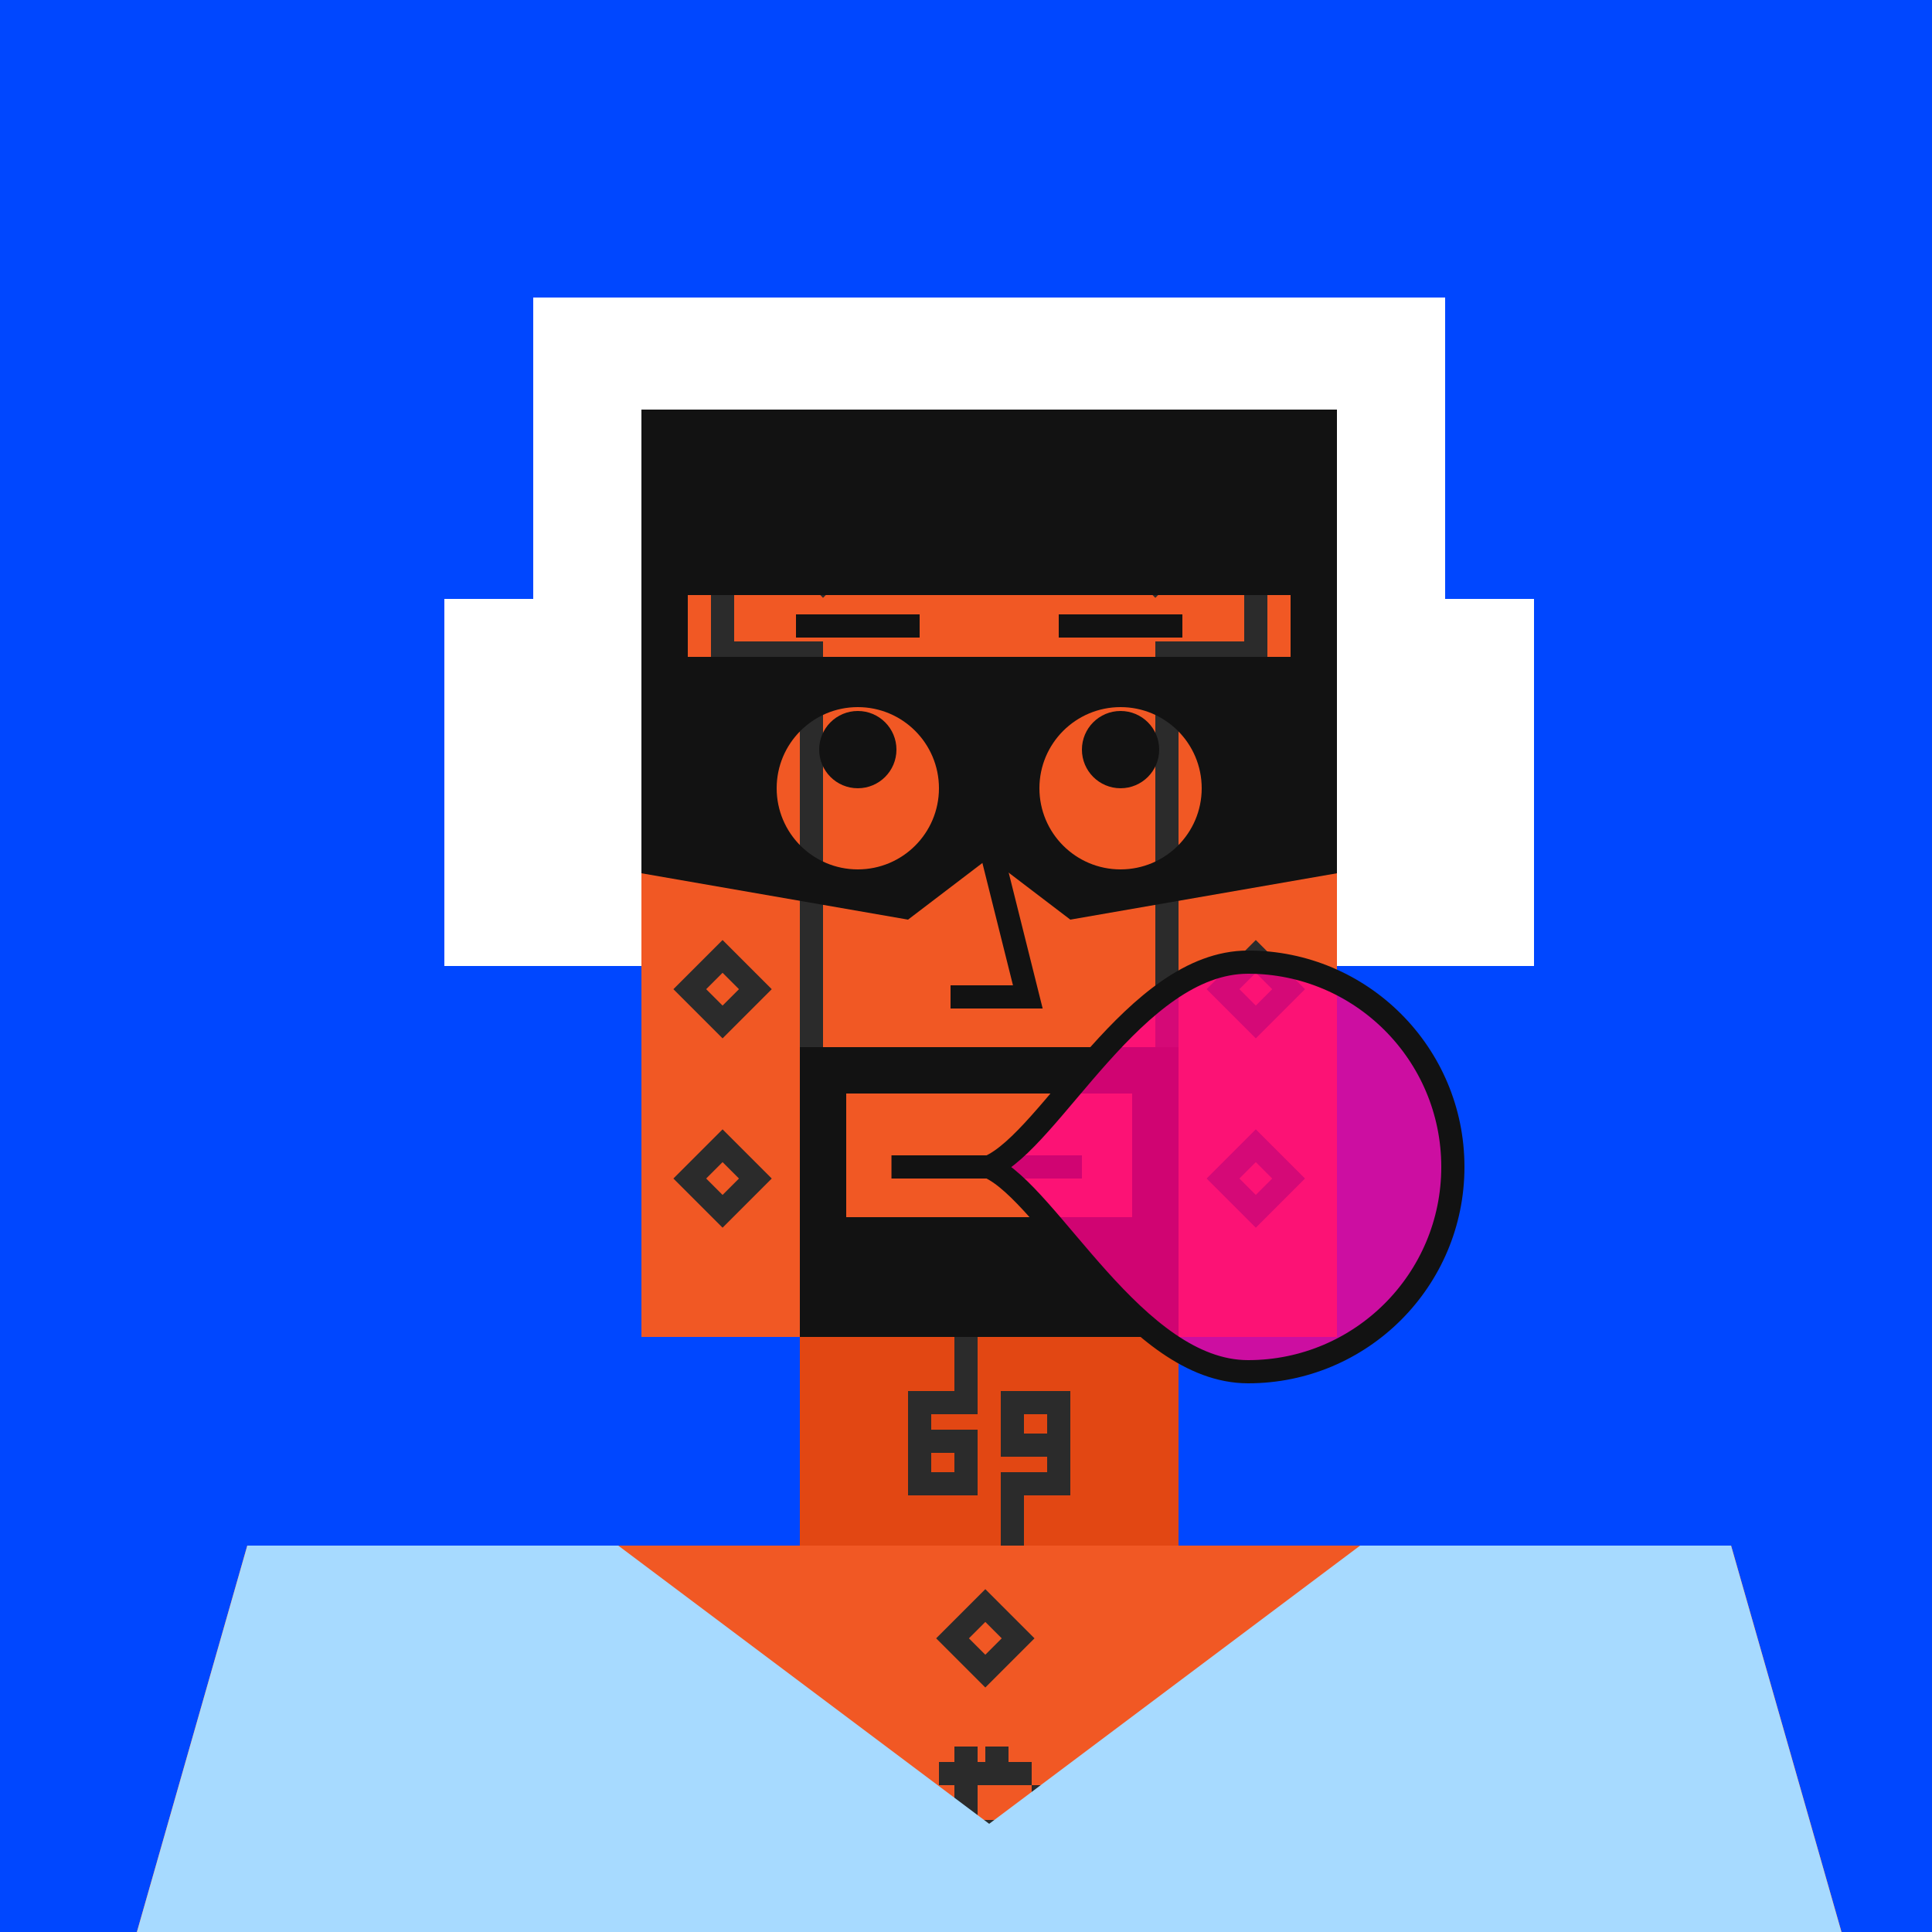 <svg xmlns="http://www.w3.org/2000/svg" viewBox="0 0 500 500"><rect x="0" y="0" width="500" height="500" fill="#333333" stroke="none"/><g id="layer1"><svg width="512" height="512" viewBox="0 0 512 512" fill="none" xmlns="http://www.w3.org/2000/svg">
<rect width="512" height="512" fill="#0047FF"/>
<path d="M134 178H167V242H146L134 178Z" fill="#E24713"/>
<path d="M378 178H345V242H366L378 178Z" fill="#E24713"/>
<rect x="207" y="346" width="98" height="54" fill="#E24713"/>
<path d="M64 400H448L480 512H32L64 400Z" fill="#F15824"/>
<rect x="166" y="106" width="180" height="240" fill="#F15824"/>
</svg>
</g><g id="layer2"><svg width="512" height="512" viewBox="0 0 512 512" fill="none" xmlns="http://www.w3.org/2000/svg">
<path d="M134 178H166V242H146L134 178Z" fill="#E24713"/>
<path d="M378 178H346V242H366L378 178Z" fill="#E24713"/>
<rect x="207" y="346" width="98" height="54" fill="#E24713"/>
<path d="M64 400H448L480 512H32L64 400Z" fill="#F15824"/>
<rect x="166" y="106" width="180" height="240" fill="#F15824"/>
<path d="M392 422H397L405 446H400L392 422Z" fill="#1D1D1D"/>
<path d="M429 422H434L426 446H421L429 422Z" fill="#1D1D1D"/>
<rect x="407" y="432" width="12" height="4" fill="#1D1D1D"/>
<path d="M407 442L413 436H419L413 442H407Z" fill="#1D1D1D"/>
<rect x="407" y="442" width="12" height="4" fill="#1D1D1D"/>
<path d="M346 126H325V169H302V257.354V346" stroke="#2B2B2B" stroke-width="6"/>
<path d="M166 126H187V169H210V257.354V346" stroke="#2B2B2B" stroke-width="6"/>
<rect x="290.515" y="142" width="12" height="12" transform="rotate(-45 290.515 142)" stroke="#2B2B2B" stroke-width="6"/>
<rect x="316.515" y="305" width="12" height="12" transform="rotate(-45 316.515 305)" stroke="#2B2B2B" stroke-width="6"/>
<rect x="178.515" y="305" width="12" height="12" transform="rotate(-45 178.515 305)" stroke="#2B2B2B" stroke-width="6"/>
<rect x="316.515" y="256" width="12" height="12" transform="rotate(-45 316.515 256)" stroke="#2B2B2B" stroke-width="6"/>
<rect x="178.515" y="256" width="12" height="12" transform="rotate(-45 178.515 256)" stroke="#2B2B2B" stroke-width="6"/>
<rect x="246.515" y="424" width="12" height="12" transform="rotate(-45 246.515 424)" stroke="#2B2B2B" stroke-width="6"/>
<rect x="59.515" y="486" width="12" height="12" transform="rotate(-45 59.515 486)" stroke="#2B2B2B" stroke-width="6"/>
<rect x="192.515" y="447" width="12" height="12" transform="rotate(-45 192.515 447)" stroke="#2B2B2B" stroke-width="6"/>
<rect x="301.515" y="447" width="12" height="12" transform="rotate(-45 301.515 447)" stroke="#2B2B2B" stroke-width="6"/>
<rect x="433.515" y="486" width="12" height="12" transform="rotate(-45 433.515 486)" stroke="#2B2B2B" stroke-width="6"/>
<path d="M419.971 483H316.971V489H419.971V483Z" fill="#1D1D1D"/>
<rect width="12" height="12" transform="matrix(-0.707 -0.707 -0.707 0.707 318.971 486.485)" stroke="#2B2B2B" stroke-width="6"/>
<path d="M92 484H195V490H92V484Z" fill="#1D1D1D"/>
<rect x="193" y="487.485" width="12" height="12" transform="rotate(-45 193 487.485)" stroke="#2B2B2B" stroke-width="6"/>
<rect x="204.515" y="142" width="12" height="12" transform="rotate(-45 204.515 142)" stroke="#2B2B2B" stroke-width="6"/>
<path d="M238 373V363H250V346M238 373V384H250V373H238Z" stroke="#2B2B2B" stroke-width="6"/>
<path d="M274 374V384H262V400M274 374V363H262V374H274Z" stroke="#2B2B2B" stroke-width="6"/>
<path d="M250 452V496" stroke="#2B2B2B" stroke-width="6"/>
<path d="M258 452V456" stroke="#2B2B2B" stroke-width="6"/>
<path d="M258 492V496" stroke="#2B2B2B" stroke-width="6"/>
<path d="M270 462L270 471" stroke="#2B2B2B" stroke-width="6"/>
<path d="M270 477L270 486" stroke="#2B2B2B" stroke-width="6"/>
<path d="M243 459H267" stroke="#2B2B2B" stroke-width="6"/>
<path d="M250 474H267" stroke="#2B2B2B" stroke-width="6"/>
<path d="M243 489H267" stroke="#2B2B2B" stroke-width="6"/>
<rect x="124" y="431" width="6" height="6" fill="#222222"/>
<rect x="118" y="437" width="6" height="6" fill="#222222"/>
<rect x="104" y="437" width="6" height="6" fill="#222222"/>
<rect x="130" y="437" width="6" height="6" fill="#222222"/>
<rect x="124" y="443" width="6" height="6" fill="#222222"/>
<rect x="96" y="424" width="48" height="32" stroke="#2B2B2B" stroke-width="6"/>
<path d="M256 218L266 258H246" stroke="#121212" stroke-width="6"/>
</svg>
</g><g id="layer3"><svg width="512" height="512" viewBox="0 0 512 512" fill="none" xmlns="http://www.w3.org/2000/svg">
<path d="M166 106H346V154L166 154V106Z" fill="#121212"/>
<rect x="166" y="154" width="12" height="24" fill="#121212"/>
<rect x="334" y="154" width="12" height="24" fill="#121212"/>
<rect x="115" y="155" width="51" height="95" fill="white"/>
<rect x="346" y="155" width="51" height="95" fill="white"/>
<path d="M166 106V155H138V77H374V155H346V106H166Z" fill="white"/>
</svg>
</g><g id="layer4"><svg width="512" height="512" viewBox="0 0 512 512" fill="none" xmlns="http://www.w3.org/2000/svg">
<path d="M64 400H160L256 472L352 400H448L480 512H32L64 400Z" fill="#A7DAFF"/>
</svg>
</g><g id="layer5"><svg width="512" height="512" viewBox="0 0 512 512" fill="none" xmlns="http://www.w3.org/2000/svg">
<path fill-rule="evenodd" clip-rule="evenodd" d="M207 346V271H305V346H256H207ZM219 283H293V315H219V283Z" fill="#121212"/>
</svg>
</g><g id="layer6"><svg width="512" height="512" viewBox="0 0 512 512" fill="none" xmlns="http://www.w3.org/2000/svg">
<path d="M230.711 302H280" stroke="#121212" stroke-width="6"/>
<path d="M376 302C376 331.271 352.271 355 323 355C293.729 355 271.5 309 256 302C272 295 293.729 249 323 249C352.271 249 376 272.729 376 302Z" fill="#FF008A" fill-opacity="0.8" stroke="#121212" stroke-width="6"/>
</svg>
</g><g id="layer7"><svg width="512" height="512" viewBox="0 0 512 512" fill="none" xmlns="http://www.w3.org/2000/svg">
    <circle cx="222" cy="194" r="10" fill="#121212">
      </circle>
    <circle cx="290" cy="194" r="10" fill="#121212">
      </circle>
  
        <path d="M206 162H238" stroke="#121212" stroke-width="6">
            <animateTransform attributeName="transform" type="translate" begin="0s" dur="4s" repeatCount="indefinite" keyTimes="0;0.05;0.1;0.75;0.8;1" values="0 0;0 0;0 24;0 24;0 0;0 0" />
        </path>
    <g transform="translate(0,0)">
        <path d="M274 162H306" stroke="#121212" stroke-width="6">
            <animateTransform attributeName="transform" type="translate" begin="0s" dur="4s" repeatCount="indefinite" keyTimes="0;0.05;0.1;0.75;0.8;1" values="0 0;0 0;2 -16;2 -16;0 0;0 0" />
            <animateTransform attributeName="transform" type="rotate" begin="0s" dur="4s" repeatCount="indefinite" keyTimes="0;0.05;0.1;0.75;0.8;1" values="0 290 162;0 290 162;30 290 162;30 290 162;0 290 162;0 290 162" additive="sum" />
        </path>
    </g>
</svg>
</g><g id="layer8"><svg width="512" height="512" viewBox="0 0 512 512" fill="none" xmlns="http://www.w3.org/2000/svg">
<path fill-rule="evenodd" clip-rule="evenodd" d="M166 170H346V226L277 238L256 222L235 238L166 226V170ZM243 204C243 215.598 233.598 225 222 225C210.402 225 201 215.598 201 204C201 192.402 210.402 183 222 183C233.598 183 243 192.402 243 204ZM290 225C301.598 225 311 215.598 311 204C311 192.402 301.598 183 290 183C278.402 183 269 192.402 269 204C269 215.598 278.402 225 290 225Z" fill="#121212"/>
</svg>
</g></svg>